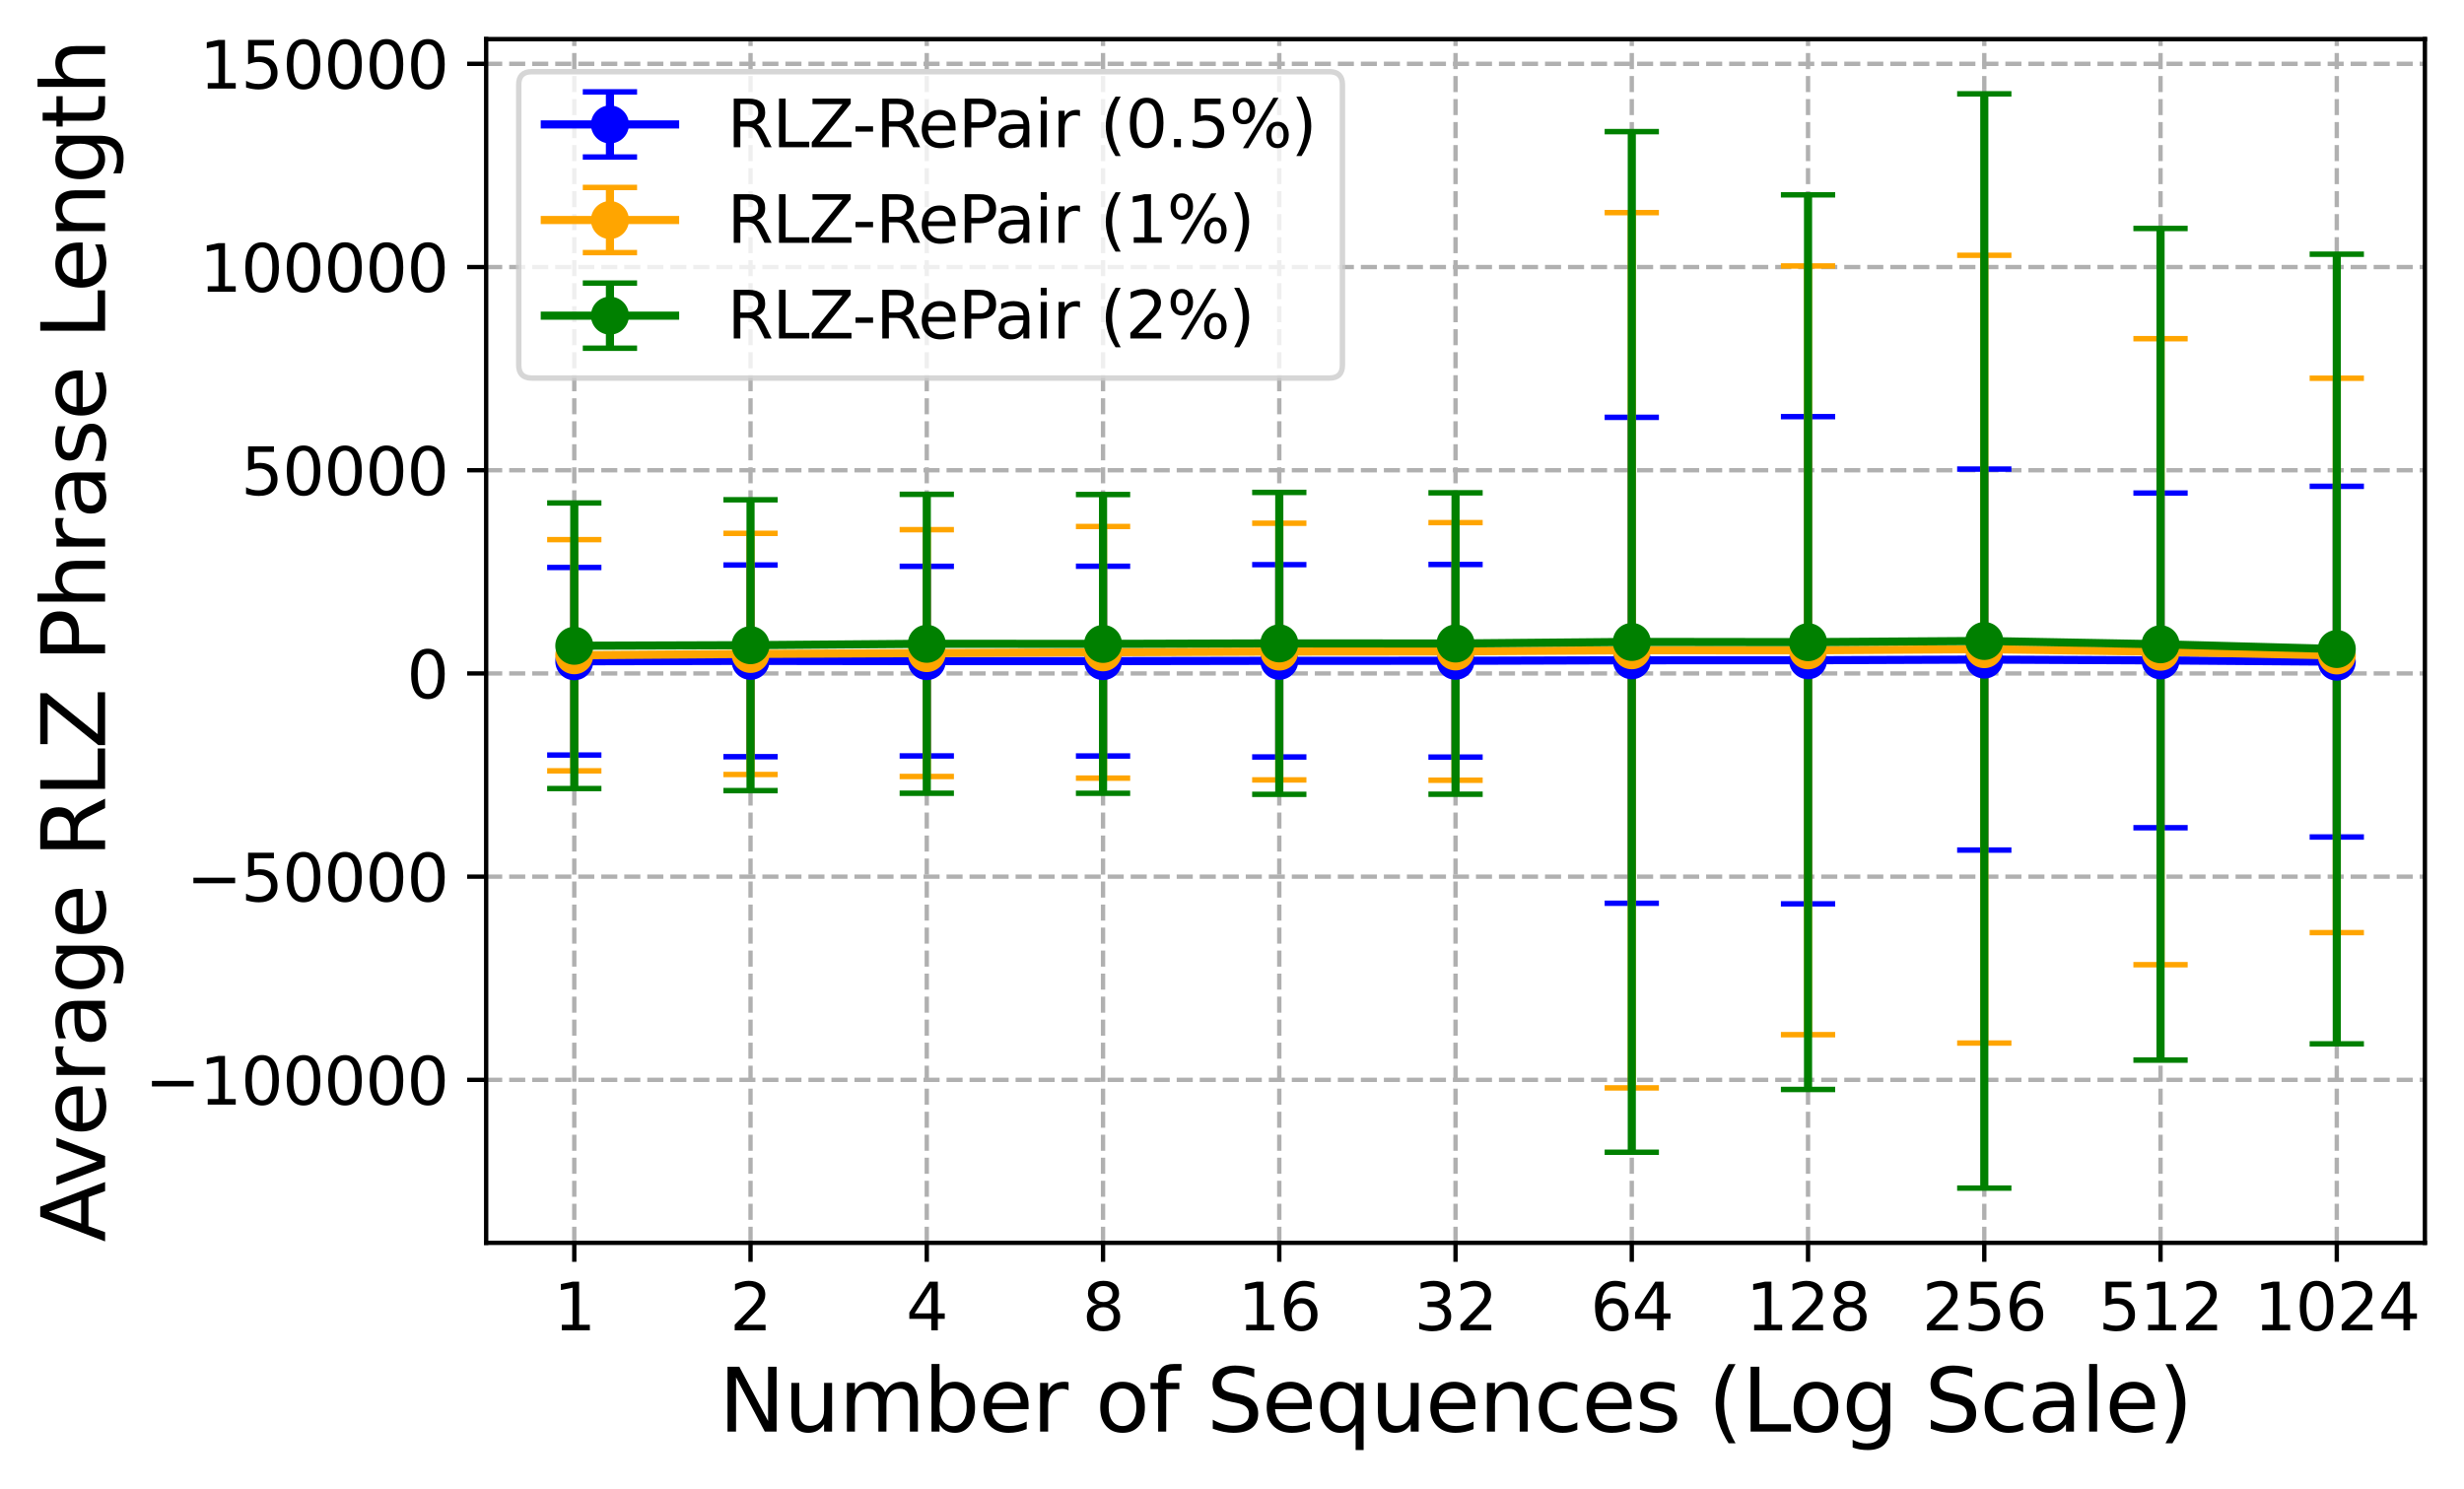 <?xml version="1.0" encoding="utf-8" standalone="no"?>
<!DOCTYPE svg PUBLIC "-//W3C//DTD SVG 1.1//EN"
  "http://www.w3.org/Graphics/SVG/1.1/DTD/svg11.dtd">
<svg xmlns:xlink="http://www.w3.org/1999/xlink" width="453.871pt" height="274.265pt" viewBox="0 0 453.871 274.265" xmlns="http://www.w3.org/2000/svg" version="1.1">
 <defs>
  <style type="text/css">*{stroke-linejoin: round; stroke-linecap: butt}</style>
 </defs>
 <g id="figure_1">
  <g id="patch_1">
   <path d="M 0 274.265 
L 453.871 274.265 
L 453.871 0 
L 0 0 
z
" style="fill: #ffffff"/>
  </g>
  <g id="axes_1">
   <g id="patch_2">
    <path d="M 89.551 228.967 
L 446.671 228.967 
L 446.671 7.207 
L 89.551 7.207 
z
" style="fill: #ffffff"/>
   </g>
   <g id="matplotlib.axis_1">
    <g id="xtick_1">
     <g id="line2d_1">
      <path d="M 105.783 228.967 
L 105.783 7.207 
" clip-path="url(#p8a13884d1a)" style="fill: none; stroke-dasharray: 2.96,1.28; stroke-dashoffset: 0; stroke: #b0b0b0; stroke-width: 0.8"/>
     </g>
     <g id="line2d_2">
      <defs>
       <path id="ma3f51d0bdb" d="M 0 0 
L 0 3.5 
" style="stroke: #000000; stroke-width: 0.8"/>
      </defs>
      <g>
       <use xlink:href="#ma3f51d0bdb" x="105.783" y="228.967" style="stroke: #000000; stroke-width: 0.8"/>
      </g>
     </g>
     <g id="text_1">
      <!-- 1 -->
      <g transform="translate(101.966 245.085) scale(0.12 -0.12)">
       <defs>
        <path id="DejaVuSans-31" d="M 794 531 
L 1825 531 
L 1825 4091 
L 703 3866 
L 703 4441 
L 1819 4666 
L 2450 4666 
L 2450 531 
L 3481 531 
L 3481 0 
L 794 0 
L 794 531 
z
" transform="scale(0.016)"/>
       </defs>
       <use xlink:href="#DejaVuSans-31"/>
      </g>
     </g>
    </g>
    <g id="xtick_2">
     <g id="line2d_3">
      <path d="M 138.249 228.967 
L 138.249 7.207 
" clip-path="url(#p8a13884d1a)" style="fill: none; stroke-dasharray: 2.96,1.28; stroke-dashoffset: 0; stroke: #b0b0b0; stroke-width: 0.8"/>
     </g>
     <g id="line2d_4">
      <g>
       <use xlink:href="#ma3f51d0bdb" x="138.249" y="228.967" style="stroke: #000000; stroke-width: 0.8"/>
      </g>
     </g>
     <g id="text_2">
      <!-- 2 -->
      <g transform="translate(134.431 245.085) scale(0.12 -0.12)">
       <defs>
        <path id="DejaVuSans-32" d="M 1228 531 
L 3431 531 
L 3431 0 
L 469 0 
L 469 531 
Q 828 903 1448 1529 
Q 2069 2156 2228 2338 
Q 2531 2678 2651 2914 
Q 2772 3150 2772 3378 
Q 2772 3750 2511 3984 
Q 2250 4219 1831 4219 
Q 1534 4219 1204 4116 
Q 875 4013 500 3803 
L 500 4441 
Q 881 4594 1212 4672 
Q 1544 4750 1819 4750 
Q 2544 4750 2975 4387 
Q 3406 4025 3406 3419 
Q 3406 3131 3298 2873 
Q 3191 2616 2906 2266 
Q 2828 2175 2409 1742 
Q 1991 1309 1228 531 
z
" transform="scale(0.016)"/>
       </defs>
       <use xlink:href="#DejaVuSans-32"/>
      </g>
     </g>
    </g>
    <g id="xtick_3">
     <g id="line2d_5">
      <path d="M 170.714 228.967 
L 170.714 7.207 
" clip-path="url(#p8a13884d1a)" style="fill: none; stroke-dasharray: 2.96,1.28; stroke-dashoffset: 0; stroke: #b0b0b0; stroke-width: 0.8"/>
     </g>
     <g id="line2d_6">
      <g>
       <use xlink:href="#ma3f51d0bdb" x="170.714" y="228.967" style="stroke: #000000; stroke-width: 0.8"/>
      </g>
     </g>
     <g id="text_3">
      <!-- 4 -->
      <g transform="translate(166.897 245.085) scale(0.12 -0.12)">
       <defs>
        <path id="DejaVuSans-34" d="M 2419 4116 
L 825 1625 
L 2419 1625 
L 2419 4116 
z
M 2253 4666 
L 3047 4666 
L 3047 1625 
L 3713 1625 
L 3713 1100 
L 3047 1100 
L 3047 0 
L 2419 0 
L 2419 1100 
L 313 1100 
L 313 1709 
L 2253 4666 
z
" transform="scale(0.016)"/>
       </defs>
       <use xlink:href="#DejaVuSans-34"/>
      </g>
     </g>
    </g>
    <g id="xtick_4">
     <g id="line2d_7">
      <path d="M 203.18 228.967 
L 203.18 7.207 
" clip-path="url(#p8a13884d1a)" style="fill: none; stroke-dasharray: 2.96,1.28; stroke-dashoffset: 0; stroke: #b0b0b0; stroke-width: 0.8"/>
     </g>
     <g id="line2d_8">
      <g>
       <use xlink:href="#ma3f51d0bdb" x="203.18" y="228.967" style="stroke: #000000; stroke-width: 0.8"/>
      </g>
     </g>
     <g id="text_4">
      <!-- 8 -->
      <g transform="translate(199.362 245.085) scale(0.12 -0.12)">
       <defs>
        <path id="DejaVuSans-38" d="M 2034 2216 
Q 1584 2216 1326 1975 
Q 1069 1734 1069 1313 
Q 1069 891 1326 650 
Q 1584 409 2034 409 
Q 2484 409 2743 651 
Q 3003 894 3003 1313 
Q 3003 1734 2745 1975 
Q 2488 2216 2034 2216 
z
M 1403 2484 
Q 997 2584 770 2862 
Q 544 3141 544 3541 
Q 544 4100 942 4425 
Q 1341 4750 2034 4750 
Q 2731 4750 3128 4425 
Q 3525 4100 3525 3541 
Q 3525 3141 3298 2862 
Q 3072 2584 2669 2484 
Q 3125 2378 3379 2068 
Q 3634 1759 3634 1313 
Q 3634 634 3220 271 
Q 2806 -91 2034 -91 
Q 1263 -91 848 271 
Q 434 634 434 1313 
Q 434 1759 690 2068 
Q 947 2378 1403 2484 
z
M 1172 3481 
Q 1172 3119 1398 2916 
Q 1625 2713 2034 2713 
Q 2441 2713 2670 2916 
Q 2900 3119 2900 3481 
Q 2900 3844 2670 4047 
Q 2441 4250 2034 4250 
Q 1625 4250 1398 4047 
Q 1172 3844 1172 3481 
z
" transform="scale(0.016)"/>
       </defs>
       <use xlink:href="#DejaVuSans-38"/>
      </g>
     </g>
    </g>
    <g id="xtick_5">
     <g id="line2d_9">
      <path d="M 235.645 228.967 
L 235.645 7.207 
" clip-path="url(#p8a13884d1a)" style="fill: none; stroke-dasharray: 2.96,1.28; stroke-dashoffset: 0; stroke: #b0b0b0; stroke-width: 0.8"/>
     </g>
     <g id="line2d_10">
      <g>
       <use xlink:href="#ma3f51d0bdb" x="235.645" y="228.967" style="stroke: #000000; stroke-width: 0.8"/>
      </g>
     </g>
     <g id="text_5">
      <!-- 16 -->
      <g transform="translate(228.01 245.085) scale(0.12 -0.12)">
       <defs>
        <path id="DejaVuSans-36" d="M 2113 2584 
Q 1688 2584 1439 2293 
Q 1191 2003 1191 1497 
Q 1191 994 1439 701 
Q 1688 409 2113 409 
Q 2538 409 2786 701 
Q 3034 994 3034 1497 
Q 3034 2003 2786 2293 
Q 2538 2584 2113 2584 
z
M 3366 4563 
L 3366 3988 
Q 3128 4100 2886 4159 
Q 2644 4219 2406 4219 
Q 1781 4219 1451 3797 
Q 1122 3375 1075 2522 
Q 1259 2794 1537 2939 
Q 1816 3084 2150 3084 
Q 2853 3084 3261 2657 
Q 3669 2231 3669 1497 
Q 3669 778 3244 343 
Q 2819 -91 2113 -91 
Q 1303 -91 875 529 
Q 447 1150 447 2328 
Q 447 3434 972 4092 
Q 1497 4750 2381 4750 
Q 2619 4750 2861 4703 
Q 3103 4656 3366 4563 
z
" transform="scale(0.016)"/>
       </defs>
       <use xlink:href="#DejaVuSans-31"/>
       <use xlink:href="#DejaVuSans-36" x="63.623"/>
      </g>
     </g>
    </g>
    <g id="xtick_6">
     <g id="line2d_11">
      <path d="M 268.111 228.967 
L 268.111 7.207 
" clip-path="url(#p8a13884d1a)" style="fill: none; stroke-dasharray: 2.96,1.28; stroke-dashoffset: 0; stroke: #b0b0b0; stroke-width: 0.8"/>
     </g>
     <g id="line2d_12">
      <g>
       <use xlink:href="#ma3f51d0bdb" x="268.111" y="228.967" style="stroke: #000000; stroke-width: 0.8"/>
      </g>
     </g>
     <g id="text_6">
      <!-- 32 -->
      <g transform="translate(260.476 245.085) scale(0.12 -0.12)">
       <defs>
        <path id="DejaVuSans-33" d="M 2597 2516 
Q 3050 2419 3304 2112 
Q 3559 1806 3559 1356 
Q 3559 666 3084 287 
Q 2609 -91 1734 -91 
Q 1441 -91 1130 -33 
Q 819 25 488 141 
L 488 750 
Q 750 597 1062 519 
Q 1375 441 1716 441 
Q 2309 441 2620 675 
Q 2931 909 2931 1356 
Q 2931 1769 2642 2001 
Q 2353 2234 1838 2234 
L 1294 2234 
L 1294 2753 
L 1863 2753 
Q 2328 2753 2575 2939 
Q 2822 3125 2822 3475 
Q 2822 3834 2567 4026 
Q 2313 4219 1838 4219 
Q 1578 4219 1281 4162 
Q 984 4106 628 3988 
L 628 4550 
Q 988 4650 1302 4700 
Q 1616 4750 1894 4750 
Q 2613 4750 3031 4423 
Q 3450 4097 3450 3541 
Q 3450 3153 3228 2886 
Q 3006 2619 2597 2516 
z
" transform="scale(0.016)"/>
       </defs>
       <use xlink:href="#DejaVuSans-33"/>
       <use xlink:href="#DejaVuSans-32" x="63.623"/>
      </g>
     </g>
    </g>
    <g id="xtick_7">
     <g id="line2d_13">
      <path d="M 300.576 228.967 
L 300.576 7.207 
" clip-path="url(#p8a13884d1a)" style="fill: none; stroke-dasharray: 2.96,1.28; stroke-dashoffset: 0; stroke: #b0b0b0; stroke-width: 0.8"/>
     </g>
     <g id="line2d_14">
      <g>
       <use xlink:href="#ma3f51d0bdb" x="300.576" y="228.967" style="stroke: #000000; stroke-width: 0.8"/>
      </g>
     </g>
     <g id="text_7">
      <!-- 64 -->
      <g transform="translate(292.941 245.085) scale(0.12 -0.12)">
       <use xlink:href="#DejaVuSans-36"/>
       <use xlink:href="#DejaVuSans-34" x="63.623"/>
      </g>
     </g>
    </g>
    <g id="xtick_8">
     <g id="line2d_15">
      <path d="M 333.042 228.967 
L 333.042 7.207 
" clip-path="url(#p8a13884d1a)" style="fill: none; stroke-dasharray: 2.96,1.28; stroke-dashoffset: 0; stroke: #b0b0b0; stroke-width: 0.8"/>
     </g>
     <g id="line2d_16">
      <g>
       <use xlink:href="#ma3f51d0bdb" x="333.042" y="228.967" style="stroke: #000000; stroke-width: 0.8"/>
      </g>
     </g>
     <g id="text_8">
      <!-- 128 -->
      <g transform="translate(321.589 245.085) scale(0.12 -0.12)">
       <use xlink:href="#DejaVuSans-31"/>
       <use xlink:href="#DejaVuSans-32" x="63.623"/>
       <use xlink:href="#DejaVuSans-38" x="127.246"/>
      </g>
     </g>
    </g>
    <g id="xtick_9">
     <g id="line2d_17">
      <path d="M 365.507 228.967 
L 365.507 7.207 
" clip-path="url(#p8a13884d1a)" style="fill: none; stroke-dasharray: 2.96,1.28; stroke-dashoffset: 0; stroke: #b0b0b0; stroke-width: 0.8"/>
     </g>
     <g id="line2d_18">
      <g>
       <use xlink:href="#ma3f51d0bdb" x="365.507" y="228.967" style="stroke: #000000; stroke-width: 0.8"/>
      </g>
     </g>
     <g id="text_9">
      <!-- 256 -->
      <g transform="translate(354.054 245.085) scale(0.12 -0.12)">
       <defs>
        <path id="DejaVuSans-35" d="M 691 4666 
L 3169 4666 
L 3169 4134 
L 1269 4134 
L 1269 2991 
Q 1406 3038 1543 3061 
Q 1681 3084 1819 3084 
Q 2600 3084 3056 2656 
Q 3513 2228 3513 1497 
Q 3513 744 3044 326 
Q 2575 -91 1722 -91 
Q 1428 -91 1123 -41 
Q 819 9 494 109 
L 494 744 
Q 775 591 1075 516 
Q 1375 441 1709 441 
Q 2250 441 2565 725 
Q 2881 1009 2881 1497 
Q 2881 1984 2565 2268 
Q 2250 2553 1709 2553 
Q 1456 2553 1204 2497 
Q 953 2441 691 2322 
L 691 4666 
z
" transform="scale(0.016)"/>
       </defs>
       <use xlink:href="#DejaVuSans-32"/>
       <use xlink:href="#DejaVuSans-35" x="63.623"/>
       <use xlink:href="#DejaVuSans-36" x="127.246"/>
      </g>
     </g>
    </g>
    <g id="xtick_10">
     <g id="line2d_19">
      <path d="M 397.972 228.967 
L 397.972 7.207 
" clip-path="url(#p8a13884d1a)" style="fill: none; stroke-dasharray: 2.96,1.28; stroke-dashoffset: 0; stroke: #b0b0b0; stroke-width: 0.8"/>
     </g>
     <g id="line2d_20">
      <g>
       <use xlink:href="#ma3f51d0bdb" x="397.972" y="228.967" style="stroke: #000000; stroke-width: 0.8"/>
      </g>
     </g>
     <g id="text_10">
      <!-- 512 -->
      <g transform="translate(386.52 245.085) scale(0.12 -0.12)">
       <use xlink:href="#DejaVuSans-35"/>
       <use xlink:href="#DejaVuSans-31" x="63.623"/>
       <use xlink:href="#DejaVuSans-32" x="127.246"/>
      </g>
     </g>
    </g>
    <g id="xtick_11">
     <g id="line2d_21">
      <path d="M 430.438 228.967 
L 430.438 7.207 
" clip-path="url(#p8a13884d1a)" style="fill: none; stroke-dasharray: 2.96,1.28; stroke-dashoffset: 0; stroke: #b0b0b0; stroke-width: 0.8"/>
     </g>
     <g id="line2d_22">
      <g>
       <use xlink:href="#ma3f51d0bdb" x="430.438" y="228.967" style="stroke: #000000; stroke-width: 0.8"/>
      </g>
     </g>
     <g id="text_11">
      <!-- 1024 -->
      <g transform="translate(415.168 245.085) scale(0.12 -0.12)">
       <defs>
        <path id="DejaVuSans-30" d="M 2034 4250 
Q 1547 4250 1301 3770 
Q 1056 3291 1056 2328 
Q 1056 1369 1301 889 
Q 1547 409 2034 409 
Q 2525 409 2770 889 
Q 3016 1369 3016 2328 
Q 3016 3291 2770 3770 
Q 2525 4250 2034 4250 
z
M 2034 4750 
Q 2819 4750 3233 4129 
Q 3647 3509 3647 2328 
Q 3647 1150 3233 529 
Q 2819 -91 2034 -91 
Q 1250 -91 836 529 
Q 422 1150 422 2328 
Q 422 3509 836 4129 
Q 1250 4750 2034 4750 
z
" transform="scale(0.016)"/>
       </defs>
       <use xlink:href="#DejaVuSans-31"/>
       <use xlink:href="#DejaVuSans-30" x="63.623"/>
       <use xlink:href="#DejaVuSans-32" x="127.246"/>
       <use xlink:href="#DejaVuSans-34" x="190.869"/>
      </g>
     </g>
    </g>
    <g id="text_12">
     <!-- Number of Sequences (Log Scale) -->
     <g transform="translate(132.402 263.738) scale(0.16 -0.16)">
      <defs>
       <path id="DejaVuSans-4e" d="M 628 4666 
L 1478 4666 
L 3547 763 
L 3547 4666 
L 4159 4666 
L 4159 0 
L 3309 0 
L 1241 3903 
L 1241 0 
L 628 0 
L 628 4666 
z
" transform="scale(0.016)"/>
       <path id="DejaVuSans-75" d="M 544 1381 
L 544 3500 
L 1119 3500 
L 1119 1403 
Q 1119 906 1312 657 
Q 1506 409 1894 409 
Q 2359 409 2629 706 
Q 2900 1003 2900 1516 
L 2900 3500 
L 3475 3500 
L 3475 0 
L 2900 0 
L 2900 538 
Q 2691 219 2414 64 
Q 2138 -91 1772 -91 
Q 1169 -91 856 284 
Q 544 659 544 1381 
z
M 1991 3584 
L 1991 3584 
z
" transform="scale(0.016)"/>
       <path id="DejaVuSans-6d" d="M 3328 2828 
Q 3544 3216 3844 3400 
Q 4144 3584 4550 3584 
Q 5097 3584 5394 3201 
Q 5691 2819 5691 2113 
L 5691 0 
L 5113 0 
L 5113 2094 
Q 5113 2597 4934 2840 
Q 4756 3084 4391 3084 
Q 3944 3084 3684 2787 
Q 3425 2491 3425 1978 
L 3425 0 
L 2847 0 
L 2847 2094 
Q 2847 2600 2669 2842 
Q 2491 3084 2119 3084 
Q 1678 3084 1418 2786 
Q 1159 2488 1159 1978 
L 1159 0 
L 581 0 
L 581 3500 
L 1159 3500 
L 1159 2956 
Q 1356 3278 1631 3431 
Q 1906 3584 2284 3584 
Q 2666 3584 2933 3390 
Q 3200 3197 3328 2828 
z
" transform="scale(0.016)"/>
       <path id="DejaVuSans-62" d="M 3116 1747 
Q 3116 2381 2855 2742 
Q 2594 3103 2138 3103 
Q 1681 3103 1420 2742 
Q 1159 2381 1159 1747 
Q 1159 1113 1420 752 
Q 1681 391 2138 391 
Q 2594 391 2855 752 
Q 3116 1113 3116 1747 
z
M 1159 2969 
Q 1341 3281 1617 3432 
Q 1894 3584 2278 3584 
Q 2916 3584 3314 3078 
Q 3713 2572 3713 1747 
Q 3713 922 3314 415 
Q 2916 -91 2278 -91 
Q 1894 -91 1617 61 
Q 1341 213 1159 525 
L 1159 0 
L 581 0 
L 581 4863 
L 1159 4863 
L 1159 2969 
z
" transform="scale(0.016)"/>
       <path id="DejaVuSans-65" d="M 3597 1894 
L 3597 1613 
L 953 1613 
Q 991 1019 1311 708 
Q 1631 397 2203 397 
Q 2534 397 2845 478 
Q 3156 559 3463 722 
L 3463 178 
Q 3153 47 2828 -22 
Q 2503 -91 2169 -91 
Q 1331 -91 842 396 
Q 353 884 353 1716 
Q 353 2575 817 3079 
Q 1281 3584 2069 3584 
Q 2775 3584 3186 3129 
Q 3597 2675 3597 1894 
z
M 3022 2063 
Q 3016 2534 2758 2815 
Q 2500 3097 2075 3097 
Q 1594 3097 1305 2825 
Q 1016 2553 972 2059 
L 3022 2063 
z
" transform="scale(0.016)"/>
       <path id="DejaVuSans-72" d="M 2631 2963 
Q 2534 3019 2420 3045 
Q 2306 3072 2169 3072 
Q 1681 3072 1420 2755 
Q 1159 2438 1159 1844 
L 1159 0 
L 581 0 
L 581 3500 
L 1159 3500 
L 1159 2956 
Q 1341 3275 1631 3429 
Q 1922 3584 2338 3584 
Q 2397 3584 2469 3576 
Q 2541 3569 2628 3553 
L 2631 2963 
z
" transform="scale(0.016)"/>
       <path id="DejaVuSans-20" transform="scale(0.016)"/>
       <path id="DejaVuSans-6f" d="M 1959 3097 
Q 1497 3097 1228 2736 
Q 959 2375 959 1747 
Q 959 1119 1226 758 
Q 1494 397 1959 397 
Q 2419 397 2687 759 
Q 2956 1122 2956 1747 
Q 2956 2369 2687 2733 
Q 2419 3097 1959 3097 
z
M 1959 3584 
Q 2709 3584 3137 3096 
Q 3566 2609 3566 1747 
Q 3566 888 3137 398 
Q 2709 -91 1959 -91 
Q 1206 -91 779 398 
Q 353 888 353 1747 
Q 353 2609 779 3096 
Q 1206 3584 1959 3584 
z
" transform="scale(0.016)"/>
       <path id="DejaVuSans-66" d="M 2375 4863 
L 2375 4384 
L 1825 4384 
Q 1516 4384 1395 4259 
Q 1275 4134 1275 3809 
L 1275 3500 
L 2222 3500 
L 2222 3053 
L 1275 3053 
L 1275 0 
L 697 0 
L 697 3053 
L 147 3053 
L 147 3500 
L 697 3500 
L 697 3744 
Q 697 4328 969 4595 
Q 1241 4863 1831 4863 
L 2375 4863 
z
" transform="scale(0.016)"/>
       <path id="DejaVuSans-53" d="M 3425 4513 
L 3425 3897 
Q 3066 4069 2747 4153 
Q 2428 4238 2131 4238 
Q 1616 4238 1336 4038 
Q 1056 3838 1056 3469 
Q 1056 3159 1242 3001 
Q 1428 2844 1947 2747 
L 2328 2669 
Q 3034 2534 3370 2195 
Q 3706 1856 3706 1288 
Q 3706 609 3251 259 
Q 2797 -91 1919 -91 
Q 1588 -91 1214 -16 
Q 841 59 441 206 
L 441 856 
Q 825 641 1194 531 
Q 1563 422 1919 422 
Q 2459 422 2753 634 
Q 3047 847 3047 1241 
Q 3047 1584 2836 1778 
Q 2625 1972 2144 2069 
L 1759 2144 
Q 1053 2284 737 2584 
Q 422 2884 422 3419 
Q 422 4038 858 4394 
Q 1294 4750 2059 4750 
Q 2388 4750 2728 4690 
Q 3069 4631 3425 4513 
z
" transform="scale(0.016)"/>
       <path id="DejaVuSans-71" d="M 947 1747 
Q 947 1113 1208 752 
Q 1469 391 1925 391 
Q 2381 391 2643 752 
Q 2906 1113 2906 1747 
Q 2906 2381 2643 2742 
Q 2381 3103 1925 3103 
Q 1469 3103 1208 2742 
Q 947 2381 947 1747 
z
M 2906 525 
Q 2725 213 2448 61 
Q 2172 -91 1784 -91 
Q 1150 -91 751 415 
Q 353 922 353 1747 
Q 353 2572 751 3078 
Q 1150 3584 1784 3584 
Q 2172 3584 2448 3432 
Q 2725 3281 2906 2969 
L 2906 3500 
L 3481 3500 
L 3481 -1331 
L 2906 -1331 
L 2906 525 
z
" transform="scale(0.016)"/>
       <path id="DejaVuSans-6e" d="M 3513 2113 
L 3513 0 
L 2938 0 
L 2938 2094 
Q 2938 2591 2744 2837 
Q 2550 3084 2163 3084 
Q 1697 3084 1428 2787 
Q 1159 2491 1159 1978 
L 1159 0 
L 581 0 
L 581 3500 
L 1159 3500 
L 1159 2956 
Q 1366 3272 1645 3428 
Q 1925 3584 2291 3584 
Q 2894 3584 3203 3211 
Q 3513 2838 3513 2113 
z
" transform="scale(0.016)"/>
       <path id="DejaVuSans-63" d="M 3122 3366 
L 3122 2828 
Q 2878 2963 2633 3030 
Q 2388 3097 2138 3097 
Q 1578 3097 1268 2742 
Q 959 2388 959 1747 
Q 959 1106 1268 751 
Q 1578 397 2138 397 
Q 2388 397 2633 464 
Q 2878 531 3122 666 
L 3122 134 
Q 2881 22 2623 -34 
Q 2366 -91 2075 -91 
Q 1284 -91 818 406 
Q 353 903 353 1747 
Q 353 2603 823 3093 
Q 1294 3584 2113 3584 
Q 2378 3584 2631 3529 
Q 2884 3475 3122 3366 
z
" transform="scale(0.016)"/>
       <path id="DejaVuSans-73" d="M 2834 3397 
L 2834 2853 
Q 2591 2978 2328 3040 
Q 2066 3103 1784 3103 
Q 1356 3103 1142 2972 
Q 928 2841 928 2578 
Q 928 2378 1081 2264 
Q 1234 2150 1697 2047 
L 1894 2003 
Q 2506 1872 2764 1633 
Q 3022 1394 3022 966 
Q 3022 478 2636 193 
Q 2250 -91 1575 -91 
Q 1294 -91 989 -36 
Q 684 19 347 128 
L 347 722 
Q 666 556 975 473 
Q 1284 391 1588 391 
Q 1994 391 2212 530 
Q 2431 669 2431 922 
Q 2431 1156 2273 1281 
Q 2116 1406 1581 1522 
L 1381 1569 
Q 847 1681 609 1914 
Q 372 2147 372 2553 
Q 372 3047 722 3315 
Q 1072 3584 1716 3584 
Q 2034 3584 2315 3537 
Q 2597 3491 2834 3397 
z
" transform="scale(0.016)"/>
       <path id="DejaVuSans-28" d="M 1984 4856 
Q 1566 4138 1362 3434 
Q 1159 2731 1159 2009 
Q 1159 1288 1364 580 
Q 1569 -128 1984 -844 
L 1484 -844 
Q 1016 -109 783 600 
Q 550 1309 550 2009 
Q 550 2706 781 3412 
Q 1013 4119 1484 4856 
L 1984 4856 
z
" transform="scale(0.016)"/>
       <path id="DejaVuSans-4c" d="M 628 4666 
L 1259 4666 
L 1259 531 
L 3531 531 
L 3531 0 
L 628 0 
L 628 4666 
z
" transform="scale(0.016)"/>
       <path id="DejaVuSans-67" d="M 2906 1791 
Q 2906 2416 2648 2759 
Q 2391 3103 1925 3103 
Q 1463 3103 1205 2759 
Q 947 2416 947 1791 
Q 947 1169 1205 825 
Q 1463 481 1925 481 
Q 2391 481 2648 825 
Q 2906 1169 2906 1791 
z
M 3481 434 
Q 3481 -459 3084 -895 
Q 2688 -1331 1869 -1331 
Q 1566 -1331 1297 -1286 
Q 1028 -1241 775 -1147 
L 775 -588 
Q 1028 -725 1275 -790 
Q 1522 -856 1778 -856 
Q 2344 -856 2625 -561 
Q 2906 -266 2906 331 
L 2906 616 
Q 2728 306 2450 153 
Q 2172 0 1784 0 
Q 1141 0 747 490 
Q 353 981 353 1791 
Q 353 2603 747 3093 
Q 1141 3584 1784 3584 
Q 2172 3584 2450 3431 
Q 2728 3278 2906 2969 
L 2906 3500 
L 3481 3500 
L 3481 434 
z
" transform="scale(0.016)"/>
       <path id="DejaVuSans-61" d="M 2194 1759 
Q 1497 1759 1228 1600 
Q 959 1441 959 1056 
Q 959 750 1161 570 
Q 1363 391 1709 391 
Q 2188 391 2477 730 
Q 2766 1069 2766 1631 
L 2766 1759 
L 2194 1759 
z
M 3341 1997 
L 3341 0 
L 2766 0 
L 2766 531 
Q 2569 213 2275 61 
Q 1981 -91 1556 -91 
Q 1019 -91 701 211 
Q 384 513 384 1019 
Q 384 1609 779 1909 
Q 1175 2209 1959 2209 
L 2766 2209 
L 2766 2266 
Q 2766 2663 2505 2880 
Q 2244 3097 1772 3097 
Q 1472 3097 1187 3025 
Q 903 2953 641 2809 
L 641 3341 
Q 956 3463 1253 3523 
Q 1550 3584 1831 3584 
Q 2591 3584 2966 3190 
Q 3341 2797 3341 1997 
z
" transform="scale(0.016)"/>
       <path id="DejaVuSans-6c" d="M 603 4863 
L 1178 4863 
L 1178 0 
L 603 0 
L 603 4863 
z
" transform="scale(0.016)"/>
       <path id="DejaVuSans-29" d="M 513 4856 
L 1013 4856 
Q 1481 4119 1714 3412 
Q 1947 2706 1947 2009 
Q 1947 1309 1714 600 
Q 1481 -109 1013 -844 
L 513 -844 
Q 928 -128 1133 580 
Q 1338 1288 1338 2009 
Q 1338 2731 1133 3434 
Q 928 4138 513 4856 
z
" transform="scale(0.016)"/>
      </defs>
      <use xlink:href="#DejaVuSans-4e"/>
      <use xlink:href="#DejaVuSans-75" x="74.805"/>
      <use xlink:href="#DejaVuSans-6d" x="138.184"/>
      <use xlink:href="#DejaVuSans-62" x="235.596"/>
      <use xlink:href="#DejaVuSans-65" x="299.072"/>
      <use xlink:href="#DejaVuSans-72" x="360.596"/>
      <use xlink:href="#DejaVuSans-20" x="401.709"/>
      <use xlink:href="#DejaVuSans-6f" x="433.496"/>
      <use xlink:href="#DejaVuSans-66" x="494.678"/>
      <use xlink:href="#DejaVuSans-20" x="529.883"/>
      <use xlink:href="#DejaVuSans-53" x="561.67"/>
      <use xlink:href="#DejaVuSans-65" x="625.146"/>
      <use xlink:href="#DejaVuSans-71" x="686.67"/>
      <use xlink:href="#DejaVuSans-75" x="750.146"/>
      <use xlink:href="#DejaVuSans-65" x="813.525"/>
      <use xlink:href="#DejaVuSans-6e" x="875.049"/>
      <use xlink:href="#DejaVuSans-63" x="938.428"/>
      <use xlink:href="#DejaVuSans-65" x="993.408"/>
      <use xlink:href="#DejaVuSans-73" x="1054.932"/>
      <use xlink:href="#DejaVuSans-20" x="1107.031"/>
      <use xlink:href="#DejaVuSans-28" x="1138.818"/>
      <use xlink:href="#DejaVuSans-4c" x="1177.832"/>
      <use xlink:href="#DejaVuSans-6f" x="1231.795"/>
      <use xlink:href="#DejaVuSans-67" x="1292.977"/>
      <use xlink:href="#DejaVuSans-20" x="1356.453"/>
      <use xlink:href="#DejaVuSans-53" x="1388.24"/>
      <use xlink:href="#DejaVuSans-63" x="1451.717"/>
      <use xlink:href="#DejaVuSans-61" x="1506.697"/>
      <use xlink:href="#DejaVuSans-6c" x="1567.977"/>
      <use xlink:href="#DejaVuSans-65" x="1595.76"/>
      <use xlink:href="#DejaVuSans-29" x="1657.283"/>
     </g>
    </g>
   </g>
   <g id="matplotlib.axis_2">
    <g id="ytick_1">
     <g id="line2d_23">
      <path d="M 89.551 198.94 
L 446.671 198.94 
" clip-path="url(#p8a13884d1a)" style="fill: none; stroke-dasharray: 2.96,1.28; stroke-dashoffset: 0; stroke: #b0b0b0; stroke-width: 0.8"/>
     </g>
     <g id="line2d_24">
      <defs>
       <path id="m09a7dab1ed" d="M 0 0 
L -3.5 0 
" style="stroke: #000000; stroke-width: 0.8"/>
      </defs>
      <g>
       <use xlink:href="#m09a7dab1ed" x="89.551" y="198.94" style="stroke: #000000; stroke-width: 0.8"/>
      </g>
     </g>
     <g id="text_13">
      <!-- −100000 -->
      <g transform="translate(26.685 203.499) scale(0.12 -0.12)">
       <defs>
        <path id="DejaVuSans-2212" d="M 678 2272 
L 4684 2272 
L 4684 1741 
L 678 1741 
L 678 2272 
z
" transform="scale(0.016)"/>
       </defs>
       <use xlink:href="#DejaVuSans-2212"/>
       <use xlink:href="#DejaVuSans-31" x="83.789"/>
       <use xlink:href="#DejaVuSans-30" x="147.412"/>
       <use xlink:href="#DejaVuSans-30" x="211.035"/>
       <use xlink:href="#DejaVuSans-30" x="274.658"/>
       <use xlink:href="#DejaVuSans-30" x="338.281"/>
       <use xlink:href="#DejaVuSans-30" x="401.904"/>
      </g>
     </g>
    </g>
    <g id="ytick_2">
     <g id="line2d_25">
      <path d="M 89.551 161.504 
L 446.671 161.504 
" clip-path="url(#p8a13884d1a)" style="fill: none; stroke-dasharray: 2.96,1.28; stroke-dashoffset: 0; stroke: #b0b0b0; stroke-width: 0.8"/>
     </g>
     <g id="line2d_26">
      <g>
       <use xlink:href="#m09a7dab1ed" x="89.551" y="161.504" style="stroke: #000000; stroke-width: 0.8"/>
      </g>
     </g>
     <g id="text_14">
      <!-- −50000 -->
      <g transform="translate(34.32 166.063) scale(0.12 -0.12)">
       <use xlink:href="#DejaVuSans-2212"/>
       <use xlink:href="#DejaVuSans-35" x="83.789"/>
       <use xlink:href="#DejaVuSans-30" x="147.412"/>
       <use xlink:href="#DejaVuSans-30" x="211.035"/>
       <use xlink:href="#DejaVuSans-30" x="274.658"/>
       <use xlink:href="#DejaVuSans-30" x="338.281"/>
      </g>
     </g>
    </g>
    <g id="ytick_3">
     <g id="line2d_27">
      <path d="M 89.551 124.068 
L 446.671 124.068 
" clip-path="url(#p8a13884d1a)" style="fill: none; stroke-dasharray: 2.96,1.28; stroke-dashoffset: 0; stroke: #b0b0b0; stroke-width: 0.8"/>
     </g>
     <g id="line2d_28">
      <g>
       <use xlink:href="#m09a7dab1ed" x="89.551" y="124.068" style="stroke: #000000; stroke-width: 0.8"/>
      </g>
     </g>
     <g id="text_15">
      <!-- 0 -->
      <g transform="translate(74.916 128.627) scale(0.12 -0.12)">
       <use xlink:href="#DejaVuSans-30"/>
      </g>
     </g>
    </g>
    <g id="ytick_4">
     <g id="line2d_29">
      <path d="M 89.551 86.632 
L 446.671 86.632 
" clip-path="url(#p8a13884d1a)" style="fill: none; stroke-dasharray: 2.96,1.28; stroke-dashoffset: 0; stroke: #b0b0b0; stroke-width: 0.8"/>
     </g>
     <g id="line2d_30">
      <g>
       <use xlink:href="#m09a7dab1ed" x="89.551" y="86.632" style="stroke: #000000; stroke-width: 0.8"/>
      </g>
     </g>
     <g id="text_16">
      <!-- 50000 -->
      <g transform="translate(44.376 91.191) scale(0.12 -0.12)">
       <use xlink:href="#DejaVuSans-35"/>
       <use xlink:href="#DejaVuSans-30" x="63.623"/>
       <use xlink:href="#DejaVuSans-30" x="127.246"/>
       <use xlink:href="#DejaVuSans-30" x="190.869"/>
       <use xlink:href="#DejaVuSans-30" x="254.492"/>
      </g>
     </g>
    </g>
    <g id="ytick_5">
     <g id="line2d_31">
      <path d="M 89.551 49.195 
L 446.671 49.195 
" clip-path="url(#p8a13884d1a)" style="fill: none; stroke-dasharray: 2.96,1.28; stroke-dashoffset: 0; stroke: #b0b0b0; stroke-width: 0.8"/>
     </g>
     <g id="line2d_32">
      <g>
       <use xlink:href="#m09a7dab1ed" x="89.551" y="49.195" style="stroke: #000000; stroke-width: 0.8"/>
      </g>
     </g>
     <g id="text_17">
      <!-- 100000 -->
      <g transform="translate(36.741 53.754) scale(0.12 -0.12)">
       <use xlink:href="#DejaVuSans-31"/>
       <use xlink:href="#DejaVuSans-30" x="63.623"/>
       <use xlink:href="#DejaVuSans-30" x="127.246"/>
       <use xlink:href="#DejaVuSans-30" x="190.869"/>
       <use xlink:href="#DejaVuSans-30" x="254.492"/>
       <use xlink:href="#DejaVuSans-30" x="318.115"/>
      </g>
     </g>
    </g>
    <g id="ytick_6">
     <g id="line2d_33">
      <path d="M 89.551 11.759 
L 446.671 11.759 
" clip-path="url(#p8a13884d1a)" style="fill: none; stroke-dasharray: 2.96,1.28; stroke-dashoffset: 0; stroke: #b0b0b0; stroke-width: 0.8"/>
     </g>
     <g id="line2d_34">
      <g>
       <use xlink:href="#m09a7dab1ed" x="89.551" y="11.759" style="stroke: #000000; stroke-width: 0.8"/>
      </g>
     </g>
     <g id="text_18">
      <!-- 150000 -->
      <g transform="translate(36.741 16.318) scale(0.12 -0.12)">
       <use xlink:href="#DejaVuSans-31"/>
       <use xlink:href="#DejaVuSans-35" x="63.623"/>
       <use xlink:href="#DejaVuSans-30" x="127.246"/>
       <use xlink:href="#DejaVuSans-30" x="190.869"/>
       <use xlink:href="#DejaVuSans-30" x="254.492"/>
       <use xlink:href="#DejaVuSans-30" x="318.115"/>
      </g>
     </g>
    </g>
    <g id="text_19">
     <!-- Average RLZ Phrase Length -->
     <g transform="translate(19.358 228.833) rotate(-90) scale(0.16 -0.16)">
      <defs>
       <path id="DejaVuSans-41" d="M 2188 4044 
L 1331 1722 
L 3047 1722 
L 2188 4044 
z
M 1831 4666 
L 2547 4666 
L 4325 0 
L 3669 0 
L 3244 1197 
L 1141 1197 
L 716 0 
L 50 0 
L 1831 4666 
z
" transform="scale(0.016)"/>
       <path id="DejaVuSans-76" d="M 191 3500 
L 800 3500 
L 1894 563 
L 2988 3500 
L 3597 3500 
L 2284 0 
L 1503 0 
L 191 3500 
z
" transform="scale(0.016)"/>
       <path id="DejaVuSans-52" d="M 2841 2188 
Q 3044 2119 3236 1894 
Q 3428 1669 3622 1275 
L 4263 0 
L 3584 0 
L 2988 1197 
Q 2756 1666 2539 1819 
Q 2322 1972 1947 1972 
L 1259 1972 
L 1259 0 
L 628 0 
L 628 4666 
L 2053 4666 
Q 2853 4666 3247 4331 
Q 3641 3997 3641 3322 
Q 3641 2881 3436 2590 
Q 3231 2300 2841 2188 
z
M 1259 4147 
L 1259 2491 
L 2053 2491 
Q 2509 2491 2742 2702 
Q 2975 2913 2975 3322 
Q 2975 3731 2742 3939 
Q 2509 4147 2053 4147 
L 1259 4147 
z
" transform="scale(0.016)"/>
       <path id="DejaVuSans-5a" d="M 359 4666 
L 4025 4666 
L 4025 4184 
L 1075 531 
L 4097 531 
L 4097 0 
L 288 0 
L 288 481 
L 3238 4134 
L 359 4134 
L 359 4666 
z
" transform="scale(0.016)"/>
       <path id="DejaVuSans-50" d="M 1259 4147 
L 1259 2394 
L 2053 2394 
Q 2494 2394 2734 2622 
Q 2975 2850 2975 3272 
Q 2975 3691 2734 3919 
Q 2494 4147 2053 4147 
L 1259 4147 
z
M 628 4666 
L 2053 4666 
Q 2838 4666 3239 4311 
Q 3641 3956 3641 3272 
Q 3641 2581 3239 2228 
Q 2838 1875 2053 1875 
L 1259 1875 
L 1259 0 
L 628 0 
L 628 4666 
z
" transform="scale(0.016)"/>
       <path id="DejaVuSans-68" d="M 3513 2113 
L 3513 0 
L 2938 0 
L 2938 2094 
Q 2938 2591 2744 2837 
Q 2550 3084 2163 3084 
Q 1697 3084 1428 2787 
Q 1159 2491 1159 1978 
L 1159 0 
L 581 0 
L 581 4863 
L 1159 4863 
L 1159 2956 
Q 1366 3272 1645 3428 
Q 1925 3584 2291 3584 
Q 2894 3584 3203 3211 
Q 3513 2838 3513 2113 
z
" transform="scale(0.016)"/>
       <path id="DejaVuSans-74" d="M 1172 4494 
L 1172 3500 
L 2356 3500 
L 2356 3053 
L 1172 3053 
L 1172 1153 
Q 1172 725 1289 603 
Q 1406 481 1766 481 
L 2356 481 
L 2356 0 
L 1766 0 
Q 1100 0 847 248 
Q 594 497 594 1153 
L 594 3053 
L 172 3053 
L 172 3500 
L 594 3500 
L 594 4494 
L 1172 4494 
z
" transform="scale(0.016)"/>
      </defs>
      <use xlink:href="#DejaVuSans-41"/>
      <use xlink:href="#DejaVuSans-76" x="62.533"/>
      <use xlink:href="#DejaVuSans-65" x="121.713"/>
      <use xlink:href="#DejaVuSans-72" x="183.236"/>
      <use xlink:href="#DejaVuSans-61" x="224.35"/>
      <use xlink:href="#DejaVuSans-67" x="285.629"/>
      <use xlink:href="#DejaVuSans-65" x="349.105"/>
      <use xlink:href="#DejaVuSans-20" x="410.629"/>
      <use xlink:href="#DejaVuSans-52" x="442.416"/>
      <use xlink:href="#DejaVuSans-4c" x="511.898"/>
      <use xlink:href="#DejaVuSans-5a" x="567.611"/>
      <use xlink:href="#DejaVuSans-20" x="636.117"/>
      <use xlink:href="#DejaVuSans-50" x="667.904"/>
      <use xlink:href="#DejaVuSans-68" x="728.207"/>
      <use xlink:href="#DejaVuSans-72" x="791.586"/>
      <use xlink:href="#DejaVuSans-61" x="832.699"/>
      <use xlink:href="#DejaVuSans-73" x="893.979"/>
      <use xlink:href="#DejaVuSans-65" x="946.078"/>
      <use xlink:href="#DejaVuSans-20" x="1007.602"/>
      <use xlink:href="#DejaVuSans-4c" x="1039.389"/>
      <use xlink:href="#DejaVuSans-65" x="1093.352"/>
      <use xlink:href="#DejaVuSans-6e" x="1154.875"/>
      <use xlink:href="#DejaVuSans-67" x="1218.254"/>
      <use xlink:href="#DejaVuSans-74" x="1281.73"/>
      <use xlink:href="#DejaVuSans-68" x="1320.939"/>
     </g>
    </g>
   </g>
   <g id="LineCollection_1">
    <path d="M 105.783 139.102 
L 105.783 104.55 
" clip-path="url(#p8a13884d1a)" style="fill: none; stroke: #0000ff; stroke-width: 1.5"/>
    <path d="M 138.249 139.414 
L 138.249 104.09 
" clip-path="url(#p8a13884d1a)" style="fill: none; stroke: #0000ff; stroke-width: 1.5"/>
    <path d="M 170.714 139.267 
L 170.714 104.332 
" clip-path="url(#p8a13884d1a)" style="fill: none; stroke: #0000ff; stroke-width: 1.5"/>
    <path d="M 203.18 139.281 
L 203.18 104.316 
" clip-path="url(#p8a13884d1a)" style="fill: none; stroke: #0000ff; stroke-width: 1.5"/>
    <path d="M 235.645 139.462 
L 235.645 104.025 
" clip-path="url(#p8a13884d1a)" style="fill: none; stroke: #0000ff; stroke-width: 1.5"/>
    <path d="M 268.111 139.484 
L 268.111 103.995 
" clip-path="url(#p8a13884d1a)" style="fill: none; stroke: #0000ff; stroke-width: 1.5"/>
    <path d="M 300.576 166.408 
L 300.576 76.882 
" clip-path="url(#p8a13884d1a)" style="fill: none; stroke: #0000ff; stroke-width: 1.5"/>
    <path d="M 333.042 166.515 
L 333.042 76.759 
" clip-path="url(#p8a13884d1a)" style="fill: none; stroke: #0000ff; stroke-width: 1.5"/>
    <path d="M 365.507 156.606 
L 365.507 86.425 
" clip-path="url(#p8a13884d1a)" style="fill: none; stroke: #0000ff; stroke-width: 1.5"/>
    <path d="M 397.972 152.496 
L 397.972 90.834 
" clip-path="url(#p8a13884d1a)" style="fill: none; stroke: #0000ff; stroke-width: 1.5"/>
    <path d="M 430.438 154.204 
L 430.438 89.594 
" clip-path="url(#p8a13884d1a)" style="fill: none; stroke: #0000ff; stroke-width: 1.5"/>
   </g>
   <g id="line2d_35">
    <defs>
     <path id="mb27812457e" d="M 5 0 
L -5 -0 
" style="stroke: #0000ff"/>
    </defs>
    <g clip-path="url(#p8a13884d1a)">
     <use xlink:href="#mb27812457e" x="105.783" y="139.102" style="fill: #0000ff; stroke: #0000ff"/>
     <use xlink:href="#mb27812457e" x="138.249" y="139.414" style="fill: #0000ff; stroke: #0000ff"/>
     <use xlink:href="#mb27812457e" x="170.714" y="139.267" style="fill: #0000ff; stroke: #0000ff"/>
     <use xlink:href="#mb27812457e" x="203.18" y="139.281" style="fill: #0000ff; stroke: #0000ff"/>
     <use xlink:href="#mb27812457e" x="235.645" y="139.462" style="fill: #0000ff; stroke: #0000ff"/>
     <use xlink:href="#mb27812457e" x="268.111" y="139.484" style="fill: #0000ff; stroke: #0000ff"/>
     <use xlink:href="#mb27812457e" x="300.576" y="166.408" style="fill: #0000ff; stroke: #0000ff"/>
     <use xlink:href="#mb27812457e" x="333.042" y="166.515" style="fill: #0000ff; stroke: #0000ff"/>
     <use xlink:href="#mb27812457e" x="365.507" y="156.606" style="fill: #0000ff; stroke: #0000ff"/>
     <use xlink:href="#mb27812457e" x="397.972" y="152.496" style="fill: #0000ff; stroke: #0000ff"/>
     <use xlink:href="#mb27812457e" x="430.438" y="154.204" style="fill: #0000ff; stroke: #0000ff"/>
    </g>
   </g>
   <g id="line2d_36">
    <g clip-path="url(#p8a13884d1a)">
     <use xlink:href="#mb27812457e" x="105.783" y="104.55" style="fill: #0000ff; stroke: #0000ff"/>
     <use xlink:href="#mb27812457e" x="138.249" y="104.09" style="fill: #0000ff; stroke: #0000ff"/>
     <use xlink:href="#mb27812457e" x="170.714" y="104.332" style="fill: #0000ff; stroke: #0000ff"/>
     <use xlink:href="#mb27812457e" x="203.18" y="104.316" style="fill: #0000ff; stroke: #0000ff"/>
     <use xlink:href="#mb27812457e" x="235.645" y="104.025" style="fill: #0000ff; stroke: #0000ff"/>
     <use xlink:href="#mb27812457e" x="268.111" y="103.995" style="fill: #0000ff; stroke: #0000ff"/>
     <use xlink:href="#mb27812457e" x="300.576" y="76.882" style="fill: #0000ff; stroke: #0000ff"/>
     <use xlink:href="#mb27812457e" x="333.042" y="76.759" style="fill: #0000ff; stroke: #0000ff"/>
     <use xlink:href="#mb27812457e" x="365.507" y="86.425" style="fill: #0000ff; stroke: #0000ff"/>
     <use xlink:href="#mb27812457e" x="397.972" y="90.834" style="fill: #0000ff; stroke: #0000ff"/>
     <use xlink:href="#mb27812457e" x="430.438" y="89.594" style="fill: #0000ff; stroke: #0000ff"/>
    </g>
   </g>
   <g id="LineCollection_2">
    <path d="M 105.783 142.015 
L 105.783 99.414 
" clip-path="url(#p8a13884d1a)" style="fill: none; stroke: #ffa500; stroke-width: 1.5"/>
    <path d="M 138.249 142.687 
L 138.249 98.261 
" clip-path="url(#p8a13884d1a)" style="fill: none; stroke: #ffa500; stroke-width: 1.5"/>
    <path d="M 170.714 143.055 
L 170.714 97.583 
" clip-path="url(#p8a13884d1a)" style="fill: none; stroke: #ffa500; stroke-width: 1.5"/>
    <path d="M 203.18 143.355 
L 203.18 96.994 
" clip-path="url(#p8a13884d1a)" style="fill: none; stroke: #ffa500; stroke-width: 1.5"/>
    <path d="M 235.645 143.683 
L 235.645 96.395 
" clip-path="url(#p8a13884d1a)" style="fill: none; stroke: #ffa500; stroke-width: 1.5"/>
    <path d="M 268.111 143.742 
L 268.111 96.28 
" clip-path="url(#p8a13884d1a)" style="fill: none; stroke: #ffa500; stroke-width: 1.5"/>
    <path d="M 300.576 200.421 
L 300.576 39.174 
" clip-path="url(#p8a13884d1a)" style="fill: none; stroke: #ffa500; stroke-width: 1.5"/>
    <path d="M 333.042 190.62 
L 333.042 49.002 
" clip-path="url(#p8a13884d1a)" style="fill: none; stroke: #ffa500; stroke-width: 1.5"/>
    <path d="M 365.507 192.161 
L 365.507 47.032 
" clip-path="url(#p8a13884d1a)" style="fill: none; stroke: #ffa500; stroke-width: 1.5"/>
    <path d="M 397.972 177.732 
L 397.972 62.4 
" clip-path="url(#p8a13884d1a)" style="fill: none; stroke: #ffa500; stroke-width: 1.5"/>
    <path d="M 430.438 171.819 
L 430.438 69.683 
" clip-path="url(#p8a13884d1a)" style="fill: none; stroke: #ffa500; stroke-width: 1.5"/>
   </g>
   <g id="line2d_37">
    <defs>
     <path id="m08dca68158" d="M 5 0 
L -5 -0 
" style="stroke: #ffa500"/>
    </defs>
    <g clip-path="url(#p8a13884d1a)">
     <use xlink:href="#m08dca68158" x="105.783" y="142.015" style="fill: #ffa500; stroke: #ffa500"/>
     <use xlink:href="#m08dca68158" x="138.249" y="142.687" style="fill: #ffa500; stroke: #ffa500"/>
     <use xlink:href="#m08dca68158" x="170.714" y="143.055" style="fill: #ffa500; stroke: #ffa500"/>
     <use xlink:href="#m08dca68158" x="203.18" y="143.355" style="fill: #ffa500; stroke: #ffa500"/>
     <use xlink:href="#m08dca68158" x="235.645" y="143.683" style="fill: #ffa500; stroke: #ffa500"/>
     <use xlink:href="#m08dca68158" x="268.111" y="143.742" style="fill: #ffa500; stroke: #ffa500"/>
     <use xlink:href="#m08dca68158" x="300.576" y="200.421" style="fill: #ffa500; stroke: #ffa500"/>
     <use xlink:href="#m08dca68158" x="333.042" y="190.62" style="fill: #ffa500; stroke: #ffa500"/>
     <use xlink:href="#m08dca68158" x="365.507" y="192.161" style="fill: #ffa500; stroke: #ffa500"/>
     <use xlink:href="#m08dca68158" x="397.972" y="177.732" style="fill: #ffa500; stroke: #ffa500"/>
     <use xlink:href="#m08dca68158" x="430.438" y="171.819" style="fill: #ffa500; stroke: #ffa500"/>
    </g>
   </g>
   <g id="line2d_38">
    <g clip-path="url(#p8a13884d1a)">
     <use xlink:href="#m08dca68158" x="105.783" y="99.414" style="fill: #ffa500; stroke: #ffa500"/>
     <use xlink:href="#m08dca68158" x="138.249" y="98.261" style="fill: #ffa500; stroke: #ffa500"/>
     <use xlink:href="#m08dca68158" x="170.714" y="97.583" style="fill: #ffa500; stroke: #ffa500"/>
     <use xlink:href="#m08dca68158" x="203.18" y="96.994" style="fill: #ffa500; stroke: #ffa500"/>
     <use xlink:href="#m08dca68158" x="235.645" y="96.395" style="fill: #ffa500; stroke: #ffa500"/>
     <use xlink:href="#m08dca68158" x="268.111" y="96.28" style="fill: #ffa500; stroke: #ffa500"/>
     <use xlink:href="#m08dca68158" x="300.576" y="39.174" style="fill: #ffa500; stroke: #ffa500"/>
     <use xlink:href="#m08dca68158" x="333.042" y="49.002" style="fill: #ffa500; stroke: #ffa500"/>
     <use xlink:href="#m08dca68158" x="365.507" y="47.032" style="fill: #ffa500; stroke: #ffa500"/>
     <use xlink:href="#m08dca68158" x="397.972" y="62.4" style="fill: #ffa500; stroke: #ffa500"/>
     <use xlink:href="#m08dca68158" x="430.438" y="69.683" style="fill: #ffa500; stroke: #ffa500"/>
    </g>
   </g>
   <g id="LineCollection_3">
    <path d="M 105.783 145.276 
L 105.783 92.661 
" clip-path="url(#p8a13884d1a)" style="fill: none; stroke: #008000; stroke-width: 1.5"/>
    <path d="M 138.249 145.656 
L 138.249 92.072 
" clip-path="url(#p8a13884d1a)" style="fill: none; stroke: #008000; stroke-width: 1.5"/>
    <path d="M 170.714 146.141 
L 170.714 91.073 
" clip-path="url(#p8a13884d1a)" style="fill: none; stroke: #008000; stroke-width: 1.5"/>
    <path d="M 203.18 146.148 
L 203.18 91.108 
" clip-path="url(#p8a13884d1a)" style="fill: none; stroke: #008000; stroke-width: 1.5"/>
    <path d="M 235.645 146.339 
L 235.645 90.723 
" clip-path="url(#p8a13884d1a)" style="fill: none; stroke: #008000; stroke-width: 1.5"/>
    <path d="M 268.111 146.319 
L 268.111 90.79 
" clip-path="url(#p8a13884d1a)" style="fill: none; stroke: #008000; stroke-width: 1.5"/>
    <path d="M 300.576 212.279 
L 300.576 24.25 
" clip-path="url(#p8a13884d1a)" style="fill: none; stroke: #008000; stroke-width: 1.5"/>
    <path d="M 333.042 200.715 
L 333.042 35.897 
" clip-path="url(#p8a13884d1a)" style="fill: none; stroke: #008000; stroke-width: 1.5"/>
    <path d="M 365.507 218.887 
L 365.507 17.287 
" clip-path="url(#p8a13884d1a)" style="fill: none; stroke: #008000; stroke-width: 1.5"/>
    <path d="M 397.972 195.301 
L 397.972 42.087 
" clip-path="url(#p8a13884d1a)" style="fill: none; stroke: #008000; stroke-width: 1.5"/>
    <path d="M 430.438 192.306 
L 430.438 46.83 
" clip-path="url(#p8a13884d1a)" style="fill: none; stroke: #008000; stroke-width: 1.5"/>
   </g>
   <g id="line2d_39">
    <defs>
     <path id="ma9cc815ac0" d="M 5 0 
L -5 -0 
" style="stroke: #008000"/>
    </defs>
    <g clip-path="url(#p8a13884d1a)">
     <use xlink:href="#ma9cc815ac0" x="105.783" y="145.276" style="fill: #008000; stroke: #008000"/>
     <use xlink:href="#ma9cc815ac0" x="138.249" y="145.656" style="fill: #008000; stroke: #008000"/>
     <use xlink:href="#ma9cc815ac0" x="170.714" y="146.141" style="fill: #008000; stroke: #008000"/>
     <use xlink:href="#ma9cc815ac0" x="203.18" y="146.148" style="fill: #008000; stroke: #008000"/>
     <use xlink:href="#ma9cc815ac0" x="235.645" y="146.339" style="fill: #008000; stroke: #008000"/>
     <use xlink:href="#ma9cc815ac0" x="268.111" y="146.319" style="fill: #008000; stroke: #008000"/>
     <use xlink:href="#ma9cc815ac0" x="300.576" y="212.279" style="fill: #008000; stroke: #008000"/>
     <use xlink:href="#ma9cc815ac0" x="333.042" y="200.715" style="fill: #008000; stroke: #008000"/>
     <use xlink:href="#ma9cc815ac0" x="365.507" y="218.887" style="fill: #008000; stroke: #008000"/>
     <use xlink:href="#ma9cc815ac0" x="397.972" y="195.301" style="fill: #008000; stroke: #008000"/>
     <use xlink:href="#ma9cc815ac0" x="430.438" y="192.306" style="fill: #008000; stroke: #008000"/>
    </g>
   </g>
   <g id="line2d_40">
    <g clip-path="url(#p8a13884d1a)">
     <use xlink:href="#ma9cc815ac0" x="105.783" y="92.661" style="fill: #008000; stroke: #008000"/>
     <use xlink:href="#ma9cc815ac0" x="138.249" y="92.072" style="fill: #008000; stroke: #008000"/>
     <use xlink:href="#ma9cc815ac0" x="170.714" y="91.073" style="fill: #008000; stroke: #008000"/>
     <use xlink:href="#ma9cc815ac0" x="203.18" y="91.108" style="fill: #008000; stroke: #008000"/>
     <use xlink:href="#ma9cc815ac0" x="235.645" y="90.723" style="fill: #008000; stroke: #008000"/>
     <use xlink:href="#ma9cc815ac0" x="268.111" y="90.79" style="fill: #008000; stroke: #008000"/>
     <use xlink:href="#ma9cc815ac0" x="300.576" y="24.25" style="fill: #008000; stroke: #008000"/>
     <use xlink:href="#ma9cc815ac0" x="333.042" y="35.897" style="fill: #008000; stroke: #008000"/>
     <use xlink:href="#ma9cc815ac0" x="365.507" y="17.287" style="fill: #008000; stroke: #008000"/>
     <use xlink:href="#ma9cc815ac0" x="397.972" y="42.087" style="fill: #008000; stroke: #008000"/>
     <use xlink:href="#ma9cc815ac0" x="430.438" y="46.83" style="fill: #008000; stroke: #008000"/>
    </g>
   </g>
   <g id="line2d_41">
    <path d="M 105.783 121.826 
L 138.249 121.752 
L 170.714 121.799 
L 203.18 121.798 
L 235.645 121.743 
L 268.111 121.739 
L 300.576 121.645 
L 333.042 121.637 
L 365.507 121.516 
L 397.972 121.665 
L 430.438 121.899 
" clip-path="url(#p8a13884d1a)" style="fill: none; stroke: #0000ff; stroke-width: 1.5; stroke-linecap: square"/>
    <defs>
     <path id="m8d8d040533" d="M 0 3 
C 0.796 3 1.559 2.684 2.121 2.121 
C 2.684 1.559 3 0.796 3 0 
C 3 -0.796 2.684 -1.559 2.121 -2.121 
C 1.559 -2.684 0.796 -3 0 -3 
C -0.796 -3 -1.559 -2.684 -2.121 -2.121 
C -2.684 -1.559 -3 -0.796 -3 0 
C -3 0.796 -2.684 1.559 -2.121 2.121 
C -1.559 2.684 -0.796 3 0 3 
z
" style="stroke: #0000ff"/>
    </defs>
    <g clip-path="url(#p8a13884d1a)">
     <use xlink:href="#m8d8d040533" x="105.783" y="121.826" style="fill: #0000ff; stroke: #0000ff"/>
     <use xlink:href="#m8d8d040533" x="138.249" y="121.752" style="fill: #0000ff; stroke: #0000ff"/>
     <use xlink:href="#m8d8d040533" x="170.714" y="121.799" style="fill: #0000ff; stroke: #0000ff"/>
     <use xlink:href="#m8d8d040533" x="203.18" y="121.798" style="fill: #0000ff; stroke: #0000ff"/>
     <use xlink:href="#m8d8d040533" x="235.645" y="121.743" style="fill: #0000ff; stroke: #0000ff"/>
     <use xlink:href="#m8d8d040533" x="268.111" y="121.739" style="fill: #0000ff; stroke: #0000ff"/>
     <use xlink:href="#m8d8d040533" x="300.576" y="121.645" style="fill: #0000ff; stroke: #0000ff"/>
     <use xlink:href="#m8d8d040533" x="333.042" y="121.637" style="fill: #0000ff; stroke: #0000ff"/>
     <use xlink:href="#m8d8d040533" x="365.507" y="121.516" style="fill: #0000ff; stroke: #0000ff"/>
     <use xlink:href="#m8d8d040533" x="397.972" y="121.665" style="fill: #0000ff; stroke: #0000ff"/>
     <use xlink:href="#m8d8d040533" x="430.438" y="121.899" style="fill: #0000ff; stroke: #0000ff"/>
    </g>
   </g>
   <g id="line2d_42">
    <path d="M 105.783 120.715 
L 138.249 120.474 
L 170.714 120.319 
L 203.18 120.175 
L 235.645 120.039 
L 268.111 120.011 
L 300.576 119.797 
L 333.042 119.811 
L 365.507 119.596 
L 397.972 120.066 
L 430.438 120.751 
" clip-path="url(#p8a13884d1a)" style="fill: none; stroke: #ffa500; stroke-width: 1.5; stroke-linecap: square"/>
    <defs>
     <path id="m1729dabf45" d="M 0 3 
C 0.796 3 1.559 2.684 2.121 2.121 
C 2.684 1.559 3 0.796 3 0 
C 3 -0.796 2.684 -1.559 2.121 -2.121 
C 1.559 -2.684 0.796 -3 0 -3 
C -0.796 -3 -1.559 -2.684 -2.121 -2.121 
C -2.684 -1.559 -3 -0.796 -3 0 
C -3 0.796 -2.684 1.559 -2.121 2.121 
C -1.559 2.684 -0.796 3 0 3 
z
" style="stroke: #ffa500"/>
    </defs>
    <g clip-path="url(#p8a13884d1a)">
     <use xlink:href="#m1729dabf45" x="105.783" y="120.715" style="fill: #ffa500; stroke: #ffa500"/>
     <use xlink:href="#m1729dabf45" x="138.249" y="120.474" style="fill: #ffa500; stroke: #ffa500"/>
     <use xlink:href="#m1729dabf45" x="170.714" y="120.319" style="fill: #ffa500; stroke: #ffa500"/>
     <use xlink:href="#m1729dabf45" x="203.18" y="120.175" style="fill: #ffa500; stroke: #ffa500"/>
     <use xlink:href="#m1729dabf45" x="235.645" y="120.039" style="fill: #ffa500; stroke: #ffa500"/>
     <use xlink:href="#m1729dabf45" x="268.111" y="120.011" style="fill: #ffa500; stroke: #ffa500"/>
     <use xlink:href="#m1729dabf45" x="300.576" y="119.797" style="fill: #ffa500; stroke: #ffa500"/>
     <use xlink:href="#m1729dabf45" x="333.042" y="119.811" style="fill: #ffa500; stroke: #ffa500"/>
     <use xlink:href="#m1729dabf45" x="365.507" y="119.596" style="fill: #ffa500; stroke: #ffa500"/>
     <use xlink:href="#m1729dabf45" x="397.972" y="120.066" style="fill: #ffa500; stroke: #ffa500"/>
     <use xlink:href="#m1729dabf45" x="430.438" y="120.751" style="fill: #ffa500; stroke: #ffa500"/>
    </g>
   </g>
   <g id="line2d_43">
    <path d="M 105.783 118.969 
L 138.249 118.864 
L 170.714 118.607 
L 203.18 118.628 
L 235.645 118.531 
L 268.111 118.555 
L 300.576 118.264 
L 333.042 118.306 
L 365.507 118.087 
L 397.972 118.694 
L 430.438 119.568 
" clip-path="url(#p8a13884d1a)" style="fill: none; stroke: #008000; stroke-width: 1.5; stroke-linecap: square"/>
    <defs>
     <path id="m16218ca592" d="M 0 3 
C 0.796 3 1.559 2.684 2.121 2.121 
C 2.684 1.559 3 0.796 3 0 
C 3 -0.796 2.684 -1.559 2.121 -2.121 
C 1.559 -2.684 0.796 -3 0 -3 
C -0.796 -3 -1.559 -2.684 -2.121 -2.121 
C -2.684 -1.559 -3 -0.796 -3 0 
C -3 0.796 -2.684 1.559 -2.121 2.121 
C -1.559 2.684 -0.796 3 0 3 
z
" style="stroke: #008000"/>
    </defs>
    <g clip-path="url(#p8a13884d1a)">
     <use xlink:href="#m16218ca592" x="105.783" y="118.969" style="fill: #008000; stroke: #008000"/>
     <use xlink:href="#m16218ca592" x="138.249" y="118.864" style="fill: #008000; stroke: #008000"/>
     <use xlink:href="#m16218ca592" x="170.714" y="118.607" style="fill: #008000; stroke: #008000"/>
     <use xlink:href="#m16218ca592" x="203.18" y="118.628" style="fill: #008000; stroke: #008000"/>
     <use xlink:href="#m16218ca592" x="235.645" y="118.531" style="fill: #008000; stroke: #008000"/>
     <use xlink:href="#m16218ca592" x="268.111" y="118.555" style="fill: #008000; stroke: #008000"/>
     <use xlink:href="#m16218ca592" x="300.576" y="118.264" style="fill: #008000; stroke: #008000"/>
     <use xlink:href="#m16218ca592" x="333.042" y="118.306" style="fill: #008000; stroke: #008000"/>
     <use xlink:href="#m16218ca592" x="365.507" y="118.087" style="fill: #008000; stroke: #008000"/>
     <use xlink:href="#m16218ca592" x="397.972" y="118.694" style="fill: #008000; stroke: #008000"/>
     <use xlink:href="#m16218ca592" x="430.438" y="119.568" style="fill: #008000; stroke: #008000"/>
    </g>
   </g>
   <g id="patch_3">
    <path d="M 89.551 228.967 
L 89.551 7.207 
" style="fill: none; stroke: #000000; stroke-width: 0.8; stroke-linejoin: miter; stroke-linecap: square"/>
   </g>
   <g id="patch_4">
    <path d="M 446.671 228.967 
L 446.671 7.207 
" style="fill: none; stroke: #000000; stroke-width: 0.8; stroke-linejoin: miter; stroke-linecap: square"/>
   </g>
   <g id="patch_5">
    <path d="M 89.551 228.967 
L 446.671 228.967 
" style="fill: none; stroke: #000000; stroke-width: 0.8; stroke-linejoin: miter; stroke-linecap: square"/>
   </g>
   <g id="patch_6">
    <path d="M 89.551 7.207 
L 446.671 7.207 
" style="fill: none; stroke: #000000; stroke-width: 0.8; stroke-linejoin: miter; stroke-linecap: square"/>
   </g>
   <g id="legend_1">
    <g id="patch_7">
     <path d="M 97.951 69.648 
L 244.876 69.648 
Q 247.276 69.648 247.276 67.248 
L 247.276 15.607 
Q 247.276 13.207 244.876 13.207 
L 97.951 13.207 
Q 95.551 13.207 95.551 15.607 
L 95.551 67.248 
Q 95.551 69.648 97.951 69.648 
z
" style="fill: #ffffff; opacity: 0.8; stroke: #cccccc; stroke-linejoin: miter"/>
    </g>
    <g id="LineCollection_4">
     <path d="M 112.351 28.925 
L 112.351 16.925 
" style="fill: none; stroke: #0000ff; stroke-width: 1.5"/>
    </g>
    <g id="line2d_44">
     <g>
      <use xlink:href="#mb27812457e" x="112.351" y="28.925" style="fill: #0000ff; stroke: #0000ff"/>
     </g>
    </g>
    <g id="line2d_45">
     <g>
      <use xlink:href="#mb27812457e" x="112.351" y="16.925" style="fill: #0000ff; stroke: #0000ff"/>
     </g>
    </g>
    <g id="line2d_46">
     <path d="M 100.351 22.925 
L 124.351 22.925 
" style="fill: none; stroke: #0000ff; stroke-width: 1.5; stroke-linecap: square"/>
    </g>
    <g id="line2d_47">
     <g>
      <use xlink:href="#m8d8d040533" x="112.351" y="22.925" style="fill: #0000ff; stroke: #0000ff"/>
     </g>
    </g>
    <g id="text_20">
     <!-- RLZ-RePair (0.5%) -->
     <g transform="translate(133.951 27.125) scale(0.12 -0.12)">
      <defs>
       <path id="DejaVuSans-2d" d="M 313 2009 
L 1997 2009 
L 1997 1497 
L 313 1497 
L 313 2009 
z
" transform="scale(0.016)"/>
       <path id="DejaVuSans-69" d="M 603 3500 
L 1178 3500 
L 1178 0 
L 603 0 
L 603 3500 
z
M 603 4863 
L 1178 4863 
L 1178 4134 
L 603 4134 
L 603 4863 
z
" transform="scale(0.016)"/>
       <path id="DejaVuSans-2e" d="M 684 794 
L 1344 794 
L 1344 0 
L 684 0 
L 684 794 
z
" transform="scale(0.016)"/>
       <path id="DejaVuSans-25" d="M 4653 2053 
Q 4381 2053 4226 1822 
Q 4072 1591 4072 1178 
Q 4072 772 4226 539 
Q 4381 306 4653 306 
Q 4919 306 5073 539 
Q 5228 772 5228 1178 
Q 5228 1588 5073 1820 
Q 4919 2053 4653 2053 
z
M 4653 2450 
Q 5147 2450 5437 2106 
Q 5728 1763 5728 1178 
Q 5728 594 5436 251 
Q 5144 -91 4653 -91 
Q 4153 -91 3862 251 
Q 3572 594 3572 1178 
Q 3572 1766 3864 2108 
Q 4156 2450 4653 2450 
z
M 1428 4353 
Q 1159 4353 1004 4120 
Q 850 3888 850 3481 
Q 850 3069 1003 2837 
Q 1156 2606 1428 2606 
Q 1700 2606 1854 2837 
Q 2009 3069 2009 3481 
Q 2009 3884 1853 4118 
Q 1697 4353 1428 4353 
z
M 4250 4750 
L 4750 4750 
L 1831 -91 
L 1331 -91 
L 4250 4750 
z
M 1428 4750 
Q 1922 4750 2215 4408 
Q 2509 4066 2509 3481 
Q 2509 2891 2217 2550 
Q 1925 2209 1428 2209 
Q 931 2209 642 2551 
Q 353 2894 353 3481 
Q 353 4063 643 4406 
Q 934 4750 1428 4750 
z
" transform="scale(0.016)"/>
      </defs>
      <use xlink:href="#DejaVuSans-52"/>
      <use xlink:href="#DejaVuSans-4c" x="69.482"/>
      <use xlink:href="#DejaVuSans-5a" x="125.195"/>
      <use xlink:href="#DejaVuSans-2d" x="191.951"/>
      <use xlink:href="#DejaVuSans-52" x="228.035"/>
      <use xlink:href="#DejaVuSans-65" x="293.018"/>
      <use xlink:href="#DejaVuSans-50" x="354.541"/>
      <use xlink:href="#DejaVuSans-61" x="410.344"/>
      <use xlink:href="#DejaVuSans-69" x="471.623"/>
      <use xlink:href="#DejaVuSans-72" x="499.406"/>
      <use xlink:href="#DejaVuSans-20" x="540.52"/>
      <use xlink:href="#DejaVuSans-28" x="572.307"/>
      <use xlink:href="#DejaVuSans-30" x="611.32"/>
      <use xlink:href="#DejaVuSans-2e" x="674.943"/>
      <use xlink:href="#DejaVuSans-35" x="706.73"/>
      <use xlink:href="#DejaVuSans-25" x="770.354"/>
      <use xlink:href="#DejaVuSans-29" x="865.373"/>
     </g>
    </g>
    <g id="LineCollection_5">
     <path d="M 112.351 46.539 
L 112.351 34.539 
" style="fill: none; stroke: #ffa500; stroke-width: 1.5"/>
    </g>
    <g id="line2d_48">
     <g>
      <use xlink:href="#m08dca68158" x="112.351" y="46.539" style="fill: #ffa500; stroke: #ffa500"/>
     </g>
    </g>
    <g id="line2d_49">
     <g>
      <use xlink:href="#m08dca68158" x="112.351" y="34.539" style="fill: #ffa500; stroke: #ffa500"/>
     </g>
    </g>
    <g id="line2d_50">
     <path d="M 100.351 40.539 
L 124.351 40.539 
" style="fill: none; stroke: #ffa500; stroke-width: 1.5; stroke-linecap: square"/>
    </g>
    <g id="line2d_51">
     <g>
      <use xlink:href="#m1729dabf45" x="112.351" y="40.539" style="fill: #ffa500; stroke: #ffa500"/>
     </g>
    </g>
    <g id="text_21">
     <!-- RLZ-RePair (1%) -->
     <g transform="translate(133.951 44.739) scale(0.12 -0.12)">
      <use xlink:href="#DejaVuSans-52"/>
      <use xlink:href="#DejaVuSans-4c" x="69.482"/>
      <use xlink:href="#DejaVuSans-5a" x="125.195"/>
      <use xlink:href="#DejaVuSans-2d" x="191.951"/>
      <use xlink:href="#DejaVuSans-52" x="228.035"/>
      <use xlink:href="#DejaVuSans-65" x="293.018"/>
      <use xlink:href="#DejaVuSans-50" x="354.541"/>
      <use xlink:href="#DejaVuSans-61" x="410.344"/>
      <use xlink:href="#DejaVuSans-69" x="471.623"/>
      <use xlink:href="#DejaVuSans-72" x="499.406"/>
      <use xlink:href="#DejaVuSans-20" x="540.52"/>
      <use xlink:href="#DejaVuSans-28" x="572.307"/>
      <use xlink:href="#DejaVuSans-31" x="611.32"/>
      <use xlink:href="#DejaVuSans-25" x="674.943"/>
      <use xlink:href="#DejaVuSans-29" x="769.963"/>
     </g>
    </g>
    <g id="LineCollection_6">
     <path d="M 112.351 64.152 
L 112.351 52.152 
" style="fill: none; stroke: #008000; stroke-width: 1.5"/>
    </g>
    <g id="line2d_52">
     <g>
      <use xlink:href="#ma9cc815ac0" x="112.351" y="64.152" style="fill: #008000; stroke: #008000"/>
     </g>
    </g>
    <g id="line2d_53">
     <g>
      <use xlink:href="#ma9cc815ac0" x="112.351" y="52.152" style="fill: #008000; stroke: #008000"/>
     </g>
    </g>
    <g id="line2d_54">
     <path d="M 100.351 58.152 
L 124.351 58.152 
" style="fill: none; stroke: #008000; stroke-width: 1.5; stroke-linecap: square"/>
    </g>
    <g id="line2d_55">
     <g>
      <use xlink:href="#m16218ca592" x="112.351" y="58.152" style="fill: #008000; stroke: #008000"/>
     </g>
    </g>
    <g id="text_22">
     <!-- RLZ-RePair (2%) -->
     <g transform="translate(133.951 62.352) scale(0.12 -0.12)">
      <use xlink:href="#DejaVuSans-52"/>
      <use xlink:href="#DejaVuSans-4c" x="69.482"/>
      <use xlink:href="#DejaVuSans-5a" x="125.195"/>
      <use xlink:href="#DejaVuSans-2d" x="191.951"/>
      <use xlink:href="#DejaVuSans-52" x="228.035"/>
      <use xlink:href="#DejaVuSans-65" x="293.018"/>
      <use xlink:href="#DejaVuSans-50" x="354.541"/>
      <use xlink:href="#DejaVuSans-61" x="410.344"/>
      <use xlink:href="#DejaVuSans-69" x="471.623"/>
      <use xlink:href="#DejaVuSans-72" x="499.406"/>
      <use xlink:href="#DejaVuSans-20" x="540.52"/>
      <use xlink:href="#DejaVuSans-28" x="572.307"/>
      <use xlink:href="#DejaVuSans-32" x="611.32"/>
      <use xlink:href="#DejaVuSans-25" x="674.943"/>
      <use xlink:href="#DejaVuSans-29" x="769.963"/>
     </g>
    </g>
   </g>
  </g>
 </g>
 <defs>
  <clipPath id="p8a13884d1a">
   <rect x="89.551" y="7.207" width="357.12" height="221.76"/>
  </clipPath>
 </defs>
</svg>
